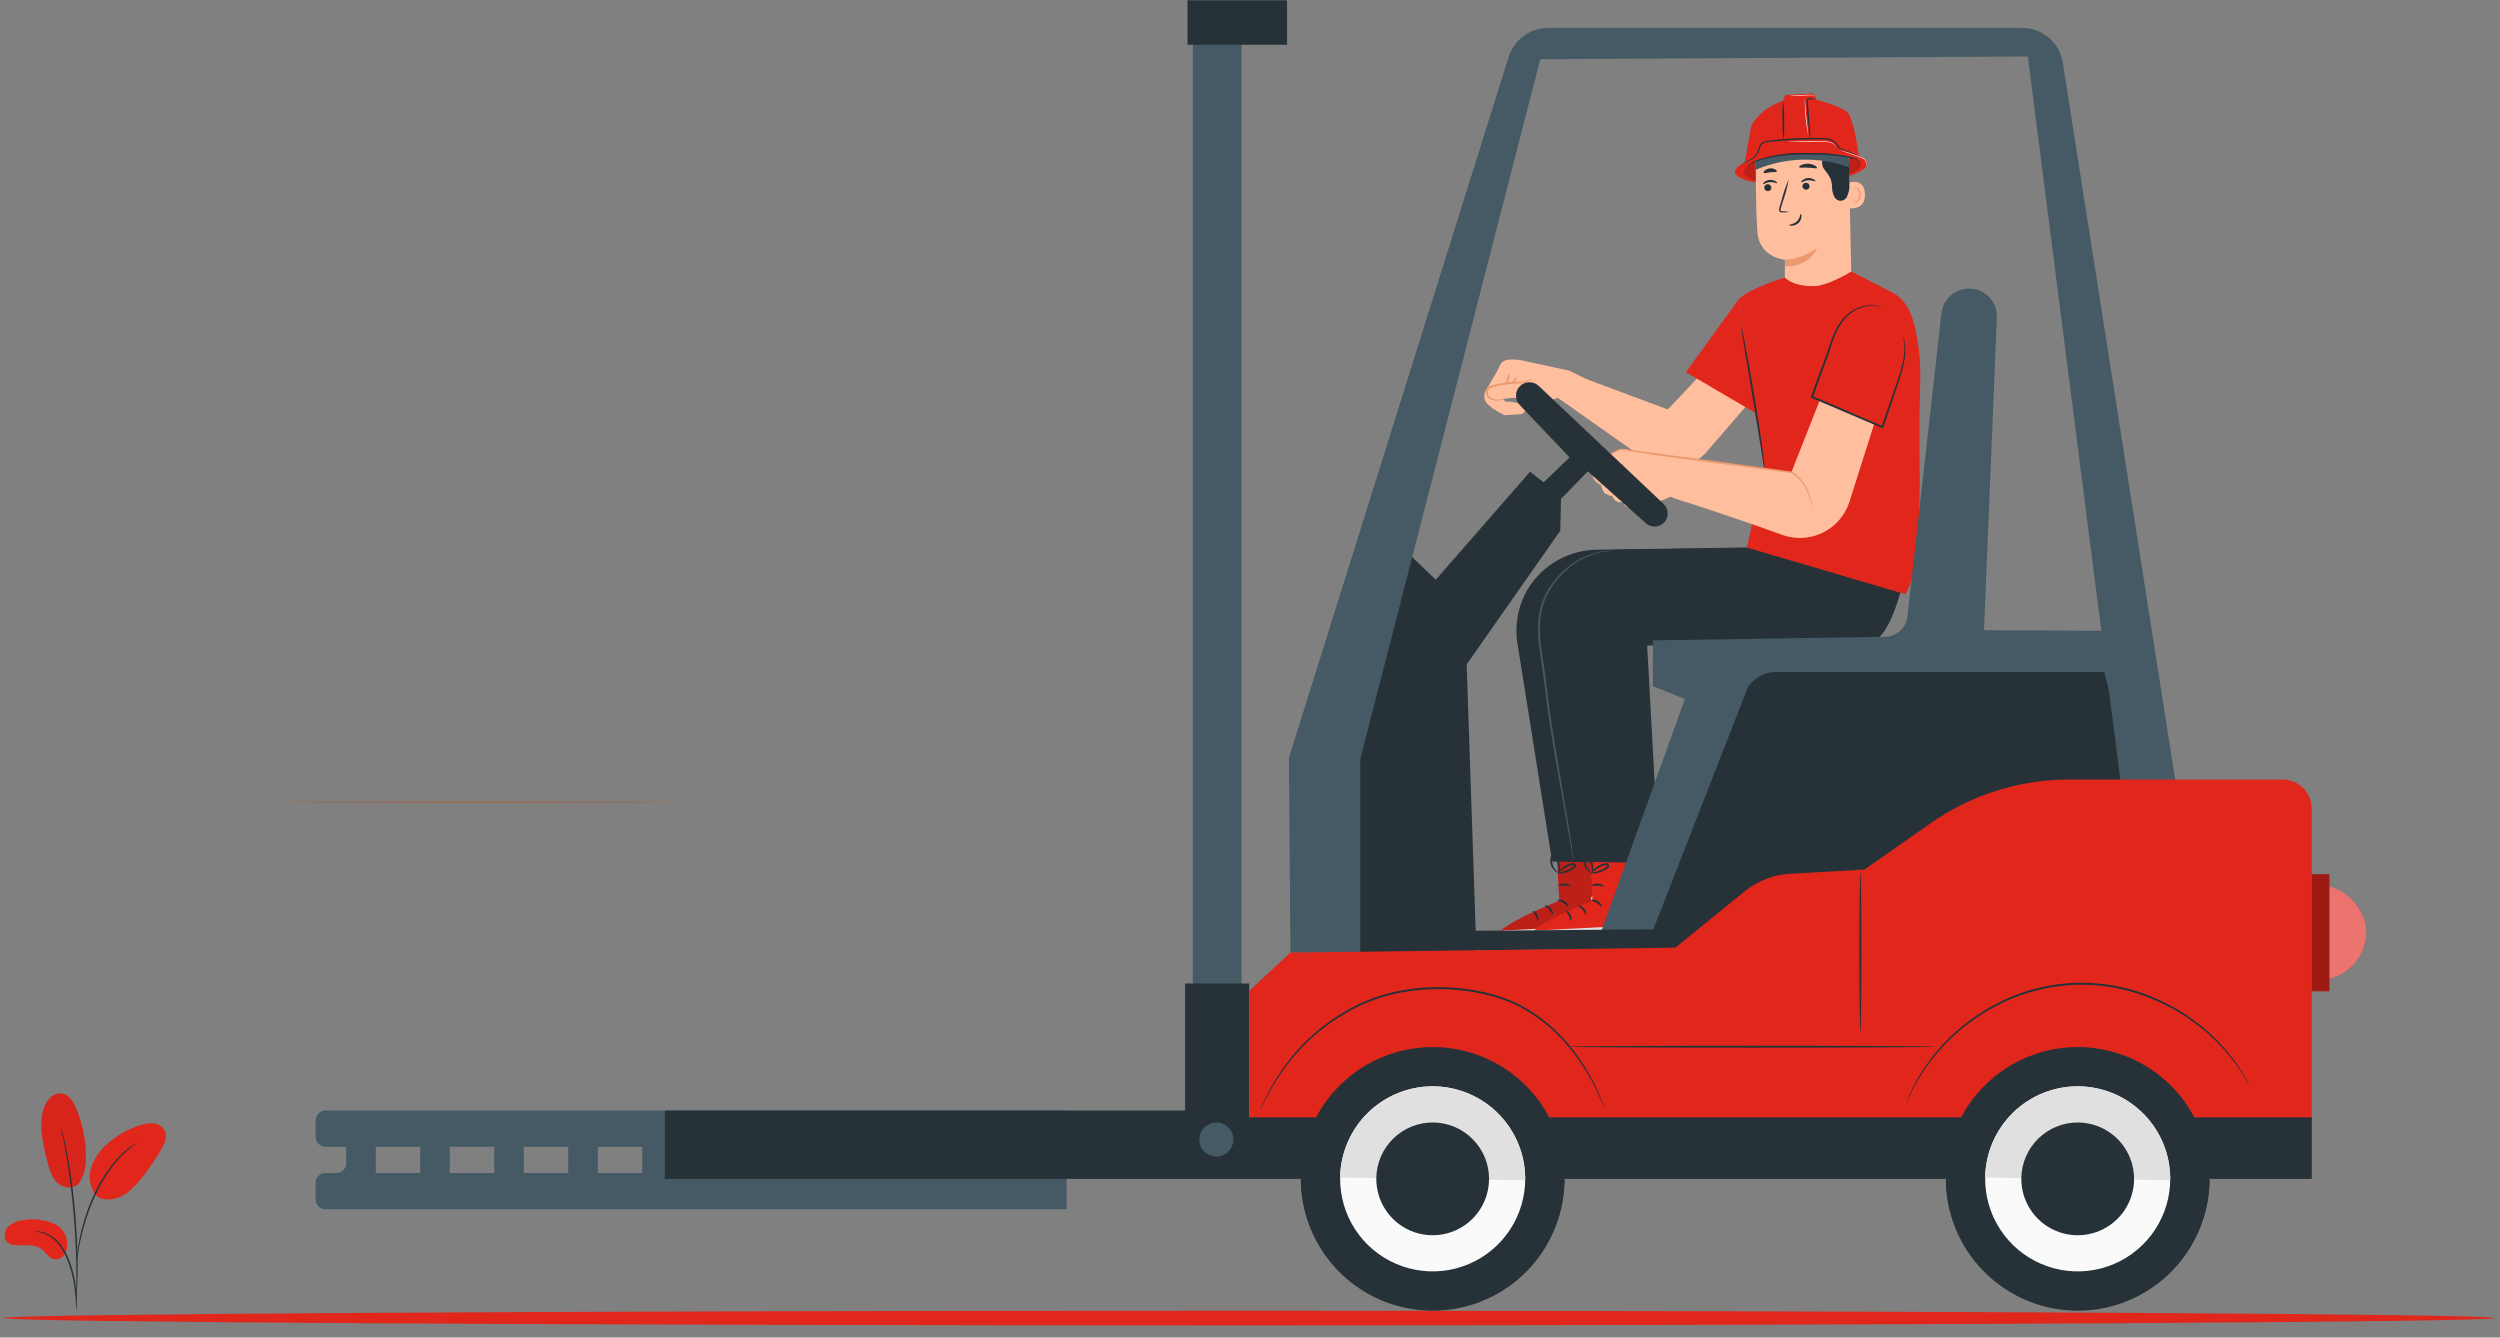 <svg width="200" height="107" viewBox="0 0 200 107" fill="none" xmlns="http://www.w3.org/2000/svg">
<rect x="0" y="0" width="200" height="107" fill="#808080" stroke="none"/>
<path d="M199.556 105.444C199.556 105.119 154.941 104.858 99.917 104.858C44.875 104.858 0.269 105.119 0.269 105.444C0.269 105.769 44.875 106.032 99.917 106.032C154.942 106.023 199.556 105.76 199.556 105.444Z" fill="#E1261C"/>
<path d="M119.088 32.404C118.918 32.272 118.8 32.084 118.758 31.872C118.715 31.661 118.751 31.442 118.857 31.255C119.093 30.84 119.372 30.354 119.498 30.152C119.653 29.912 119.793 29.662 119.919 29.406C119.958 29.253 120.039 29.114 120.154 29.005C120.268 28.896 120.411 28.821 120.566 28.79C120.942 28.741 121.325 28.752 121.698 28.823L125.551 29.654L127.344 30.544L125.598 32.084L124.628 31.788C124.337 32.042 123.194 32.175 122.807 32.127C122.311 32.065 121.317 31.743 120.753 31.85L120.211 31.924L120.469 32.142C120.942 32.107 121.415 32.204 121.837 32.422C121.905 32.467 121.958 32.532 121.987 32.608C122.016 32.684 122.021 32.768 122 32.847C121.979 32.926 121.934 32.997 121.871 33.049C121.807 33.101 121.73 33.132 121.648 33.137L120.381 33.22C120.039 33.058 119.709 32.87 119.396 32.657C119.298 32.568 119.195 32.483 119.088 32.404Z" fill="#FFBE9D"/>
<path d="M120.211 31.924C120.149 31.969 120.077 31.998 120.002 32.01C119.798 32.069 119.581 32.066 119.379 32.002C119.233 31.956 119.104 31.867 119.009 31.747C118.955 31.674 118.917 31.591 118.897 31.503C118.877 31.414 118.876 31.323 118.893 31.234C118.917 31.133 118.973 31.042 119.053 30.977C119.134 30.918 119.223 30.873 119.319 30.845C119.502 30.784 119.69 30.735 119.88 30.698C120.243 30.629 120.611 30.582 120.98 30.558C121.15 30.546 121.311 30.538 121.465 30.54C121.502 30.54 121.544 30.542 121.582 30.545C121.612 30.546 121.643 30.545 121.674 30.541C121.738 30.532 121.802 30.52 121.864 30.505C122.354 30.381 122.654 30.268 122.662 30.293C122.423 30.438 122.164 30.546 121.892 30.614C121.826 30.634 121.759 30.651 121.691 30.664C121.651 30.671 121.61 30.674 121.57 30.673C121.535 30.673 121.503 30.673 121.465 30.673C121.318 30.677 121.157 30.69 120.991 30.705C120.657 30.736 120.289 30.782 119.91 30.856C119.727 30.89 119.547 30.936 119.37 30.994C119.19 31.046 119.072 31.125 119.037 31.269C119.022 31.337 119.022 31.408 119.036 31.477C119.049 31.546 119.076 31.611 119.116 31.669C119.192 31.772 119.296 31.851 119.416 31.897C119.599 31.963 119.796 31.981 119.987 31.95C120.129 31.932 120.207 31.911 120.211 31.924Z" fill="#EB996E"/>
<path d="M120.69 29.917C120.731 29.906 120.806 30.11 120.731 30.353C120.656 30.597 120.481 30.723 120.454 30.692C120.42 30.661 120.518 30.51 120.577 30.307C120.636 30.104 120.643 29.924 120.69 29.917Z" fill="#EB996E"/>
<path d="M121.293 30.161C121.336 30.165 121.348 30.315 121.241 30.453C121.135 30.591 120.988 30.618 120.972 30.576C120.957 30.534 121.037 30.458 121.114 30.354C121.192 30.25 121.248 30.154 121.293 30.161Z" fill="#EB996E"/>
<path d="M136.462 29.301C136.993 29.081 133.418 32.754 133.418 32.754L126.814 30.293L124.483 31.725L131.585 36.724C132.315 37.237 133.204 37.473 134.092 37.388C134.981 37.304 135.81 36.904 136.429 36.262L140.62 31.417L136.462 29.301Z" fill="#FFBE9D"/>
<path d="M140.334 14.578C139.413 14.402 138.836 14.116 138.812 13.762C138.762 13.031 141.088 12.277 144.007 12.079C146.925 11.881 149.332 12.314 149.382 13.046C149.405 13.399 148.877 13.757 147.996 14.055" fill="#E1261C"/>
<g opacity="0.4">
<path opacity="0.4" d="M140.836 14.517C140.02 14.36 139.488 14.109 139.487 13.794C139.485 12.917 141.505 12.477 144.092 12.301C146.678 12.126 148.811 12.51 148.855 13.159C148.877 13.472 148.409 13.789 147.628 14.052" fill="black"/>
</g>
<path d="M139.515 13.369C139.515 13.369 140.061 10.211 140.115 10.055C140.17 9.9 140.963 8.479 143.053 7.947L144.802 7.829C144.802 7.829 147.339 8.459 147.834 9.034C148.329 9.608 148.722 12.531 148.722 12.531L143.744 11.797L140.463 12.837L139.515 13.369Z" fill="#E1261C"/>
<path d="M143.601 7.553L142.85 7.603C142.674 7.835 142.588 8.122 142.605 8.413C142.607 8.959 142.737 12.698 142.737 12.698L144.924 12.449L144.541 7.846L145.297 7.961L145.256 7.702L145.043 7.482L143.601 7.553Z" fill="#E1261C"/>
<path d="M148.173 24.764L142.813 24.881C142.745 24.316 142.796 20.789 142.796 20.789C142.796 20.789 140.756 20.612 140.594 18.595C140.432 16.577 140.465 12.525 140.465 12.525L140.488 12.347C142.757 11.184 145.458 10.91 147.58 12.326L147.894 12.536L148.173 24.764Z" fill="#FFBE9D"/>
<path d="M142.796 20.79C143.728 20.724 144.622 20.393 145.372 19.835C145.372 19.835 144.816 21.36 142.789 21.315L142.796 20.79Z" fill="#EB996E"/>
<path d="M147.787 14.644C147.82 14.627 149.146 14.14 149.196 15.523C149.246 16.907 147.846 16.671 147.841 16.632C147.835 16.593 147.787 14.644 147.787 14.644Z" fill="#FFBE9D"/>
<path d="M148.246 16.092C148.252 16.088 148.271 16.108 148.312 16.125C148.37 16.148 148.435 16.147 148.493 16.123C148.58 16.063 148.65 15.981 148.695 15.885C148.74 15.789 148.759 15.683 148.749 15.578C148.749 15.459 148.722 15.342 148.67 15.235C148.655 15.192 148.631 15.154 148.598 15.122C148.565 15.091 148.525 15.069 148.482 15.056C148.454 15.05 148.425 15.054 148.399 15.067C148.374 15.08 148.353 15.101 148.342 15.128C148.325 15.167 148.335 15.194 148.327 15.197C148.32 15.199 148.297 15.175 148.306 15.117C148.312 15.083 148.331 15.052 148.357 15.029C148.394 14.999 148.442 14.984 148.489 14.989C148.546 14.998 148.6 15.021 148.646 15.057C148.691 15.094 148.727 15.14 148.749 15.194C148.812 15.312 148.845 15.443 148.846 15.577C148.857 15.7 148.832 15.823 148.773 15.932C148.714 16.04 148.625 16.129 148.516 16.187C148.479 16.199 148.44 16.203 148.402 16.198C148.363 16.193 148.327 16.179 148.294 16.158C148.25 16.125 148.24 16.095 148.246 16.092Z" fill="#EB996E"/>
<path d="M141.136 15.016C141.14 15.091 141.174 15.162 141.229 15.213C141.285 15.264 141.358 15.291 141.434 15.289C141.47 15.289 141.507 15.282 141.541 15.268C141.575 15.254 141.606 15.233 141.632 15.207C141.658 15.181 141.679 15.15 141.693 15.116C141.707 15.082 141.714 15.045 141.713 15.008C141.709 14.933 141.675 14.863 141.62 14.812C141.564 14.761 141.491 14.734 141.416 14.736C141.379 14.736 141.342 14.743 141.308 14.757C141.274 14.771 141.243 14.791 141.217 14.817C141.191 14.844 141.17 14.874 141.156 14.909C141.143 14.943 141.136 14.979 141.136 15.016Z" fill="#263238"/>
<path d="M141.042 14.732C141.081 14.767 141.289 14.591 141.598 14.57C141.908 14.55 142.147 14.69 142.178 14.65C142.193 14.632 142.152 14.566 142.048 14.501C141.908 14.417 141.744 14.379 141.581 14.391C141.42 14.401 141.266 14.463 141.142 14.566C141.051 14.645 141.023 14.716 141.042 14.732Z" fill="#263238"/>
<path d="M144.193 14.903C144.197 14.978 144.231 15.049 144.286 15.1C144.342 15.15 144.415 15.178 144.491 15.175C144.527 15.175 144.564 15.168 144.598 15.154C144.632 15.14 144.663 15.12 144.689 15.094C144.715 15.068 144.736 15.037 144.75 15.002C144.764 14.968 144.771 14.932 144.77 14.895C144.766 14.82 144.732 14.749 144.677 14.698C144.621 14.647 144.548 14.62 144.473 14.623C144.436 14.622 144.399 14.629 144.365 14.643C144.331 14.657 144.3 14.678 144.274 14.704C144.248 14.73 144.227 14.761 144.213 14.795C144.199 14.829 144.192 14.866 144.193 14.903Z" fill="#263238"/>
<path d="M144.097 14.583C144.135 14.618 144.343 14.441 144.653 14.421C144.963 14.401 145.201 14.541 145.232 14.501C145.247 14.483 145.207 14.417 145.102 14.352C144.962 14.268 144.799 14.229 144.636 14.242C144.474 14.252 144.32 14.313 144.196 14.417C144.106 14.497 144.078 14.567 144.097 14.583Z" fill="#263238"/>
<path d="M143.127 16.96C142.96 16.92 142.789 16.901 142.617 16.903C142.537 16.901 142.461 16.89 142.444 16.837C142.432 16.755 142.445 16.672 142.481 16.598C142.543 16.402 142.607 16.195 142.675 15.979C142.857 15.453 142.998 14.914 143.094 14.365C142.869 14.875 142.686 15.402 142.546 15.941C142.482 16.159 142.421 16.366 142.361 16.564C142.318 16.663 142.31 16.774 142.341 16.877C142.354 16.905 142.374 16.928 142.398 16.947C142.422 16.965 142.449 16.978 142.479 16.985C142.524 16.994 142.569 16.997 142.615 16.994C142.786 17.005 142.959 16.993 143.127 16.96Z" fill="#263238"/>
<path d="M144.054 17.113C144.003 17.113 144.025 17.452 143.753 17.709C143.481 17.966 143.12 17.955 143.12 18.002C143.117 18.023 143.205 18.062 143.357 18.056C143.554 18.045 143.742 17.965 143.886 17.83C144.025 17.7 144.107 17.521 144.117 17.332C144.12 17.19 144.077 17.109 144.054 17.113Z" fill="#263238"/>
<path d="M143.934 13.372C143.97 13.454 144.277 13.393 144.644 13.413C145.012 13.425 145.312 13.511 145.355 13.432C145.375 13.395 145.318 13.319 145.194 13.245C145.029 13.156 144.845 13.105 144.657 13.097C144.47 13.089 144.283 13.124 144.11 13.199C143.981 13.262 143.918 13.333 143.934 13.372Z" fill="#263238"/>
<path d="M141.095 13.826C141.154 13.893 141.363 13.805 141.618 13.784C141.874 13.753 142.096 13.799 142.142 13.723C142.161 13.685 142.122 13.617 142.023 13.557C141.889 13.486 141.738 13.456 141.588 13.47C141.437 13.485 141.295 13.544 141.178 13.64C141.095 13.718 141.069 13.793 141.095 13.826Z" fill="#263238"/>
<path d="M147.926 13.33C147.91 13.894 147.966 14.46 147.95 15.024C147.932 15.238 147.878 15.446 147.79 15.642C147.761 15.755 147.697 15.856 147.608 15.931C147.518 16.005 147.407 16.05 147.291 16.058C147.175 16.067 147.059 16.039 146.959 15.977C146.86 15.916 146.782 15.826 146.737 15.718C146.627 15.496 146.568 15.251 146.565 15.003C146.563 14.756 146.52 14.51 146.44 14.276C146.309 14.032 146.153 13.802 145.974 13.59C145.885 13.484 145.822 13.358 145.79 13.223C145.758 13.088 145.757 12.947 145.789 12.812C146.535 12.788 147.273 12.968 147.924 13.331" fill="#263238"/>
<path d="M140.466 13.582L140.433 12.45L143.667 11.243L147.87 12.178L147.952 13.392C145.524 12.5 142.846 12.568 140.466 13.582Z" fill="#455A64"/>
<path d="M140.622 12.196L140.487 12.347L139.35 13.173C140.839 12.672 142.385 12.36 143.951 12.242C145.67 12.202 147.388 12.363 149.069 12.721L147.441 11.886C147.177 11.64 146.867 11.449 146.528 11.325C146.189 11.2 145.829 11.145 145.468 11.163L142.5 11.306C142.144 11.323 141.794 11.41 141.472 11.563C141.15 11.716 140.861 11.931 140.622 12.196Z" fill="#E1261C"/>
<path d="M142.686 11.213C142.742 10.688 142.757 10.159 142.73 9.631C142.744 9.103 142.717 8.575 142.648 8.051C142.593 8.576 142.578 9.105 142.605 9.633C142.591 10.161 142.618 10.689 142.686 11.213Z" fill="#263238"/>
<path d="M145.296 7.961C145.114 7.895 144.923 7.854 144.729 7.838C144.669 7.843 144.613 7.87 144.572 7.914C144.531 7.958 144.507 8.016 144.506 8.076C144.513 8.183 144.52 8.294 144.527 8.409C144.546 8.646 144.565 8.898 144.586 9.162C144.631 9.696 144.678 10.178 144.72 10.529C144.731 10.719 144.762 10.908 144.813 11.092C144.832 10.902 144.831 10.711 144.808 10.522C144.79 10.172 144.756 9.687 144.711 9.153C144.687 8.889 144.664 8.637 144.642 8.401C144.631 8.289 144.621 8.181 144.611 8.076C144.611 8.04 144.624 8.004 144.647 7.977C144.671 7.949 144.704 7.931 144.74 7.926C144.924 7.955 145.11 7.967 145.296 7.961Z" fill="#263238"/>
<path d="M139.275 13.164C139.281 13.172 139.41 13.098 139.658 12.99C139.781 12.935 139.935 12.87 140.105 12.776C140.306 12.673 140.477 12.52 140.602 12.332C140.748 12.117 140.756 11.83 140.919 11.616C141.069 11.387 141.393 11.367 141.706 11.334C142.341 11.265 143.041 11.21 143.778 11.181C144.515 11.152 145.218 11.145 145.858 11.15C146.15 11.124 146.442 11.2 146.684 11.366C146.783 11.457 146.873 11.557 146.953 11.664L147.079 11.814L147.143 11.885C147.169 11.91 147.2 11.93 147.234 11.944C147.69 12.129 148.061 12.239 148.315 12.335C148.445 12.388 148.578 12.433 148.713 12.472C148.684 12.449 148.652 12.431 148.618 12.417C148.554 12.386 148.458 12.342 148.333 12.29C148.087 12.181 147.709 12.053 147.272 11.864C147.249 11.855 147.228 11.841 147.21 11.825L147.148 11.755L147.028 11.604C146.946 11.49 146.853 11.384 146.751 11.288C146.493 11.102 146.177 11.013 145.86 11.036C145.218 11.024 144.513 11.026 143.773 11.057C143.033 11.087 142.33 11.144 141.693 11.22C141.535 11.233 141.378 11.258 141.223 11.295C141.066 11.332 140.929 11.424 140.835 11.555C140.657 11.809 140.656 12.095 140.527 12.286C140.414 12.466 140.257 12.614 140.071 12.717C139.909 12.815 139.759 12.885 139.638 12.947C139.518 13.01 139.425 13.061 139.364 13.099C139.304 13.138 139.273 13.162 139.275 13.164Z" fill="#263238"/>
<path d="M139.729 13.309C139.76 13.298 139.788 13.281 139.814 13.26C139.889 13.207 139.968 13.159 140.051 13.117C140.354 12.963 140.673 12.842 141.002 12.756C142.091 12.47 143.215 12.339 144.34 12.367C145.003 12.37 145.634 12.356 146.202 12.392C146.768 12.434 147.283 12.506 147.707 12.577C147.919 12.615 148.109 12.657 148.275 12.7C148.416 12.726 148.55 12.784 148.666 12.868C148.713 12.907 148.75 12.956 148.775 13.011C148.801 13.066 148.813 13.126 148.811 13.187C148.814 13.187 148.83 13.156 148.827 13.088C148.817 12.99 148.771 12.899 148.698 12.833C148.581 12.736 148.442 12.667 148.294 12.633C148.128 12.582 147.937 12.533 147.724 12.489C147.223 12.391 146.718 12.32 146.209 12.276C145.634 12.234 145.001 12.245 144.341 12.242C143.204 12.211 142.069 12.355 140.977 12.67C140.645 12.765 140.326 12.901 140.027 13.074C139.945 13.121 139.869 13.176 139.798 13.239C139.75 13.283 139.726 13.306 139.729 13.309Z" fill="#263238"/>
<path d="M143.172 7.68C143.275 7.689 143.379 7.689 143.482 7.682L144.227 7.651C144.518 7.643 144.784 7.606 144.968 7.624C145.019 7.627 145.068 7.64 145.112 7.663C145.157 7.686 145.197 7.718 145.228 7.757C145.221 7.729 145.205 7.704 145.183 7.685C145.125 7.632 145.052 7.598 144.973 7.589C144.724 7.576 144.474 7.58 144.225 7.601L143.48 7.645C143.376 7.649 143.273 7.66 143.172 7.68Z" fill="#FAFAFA"/>
<path d="M143.045 11.336C143.097 11.341 143.149 11.342 143.202 11.339L143.628 11.333C143.987 11.328 144.483 11.324 145.032 11.333L145.805 11.352C146.014 11.35 146.224 11.366 146.43 11.401C146.567 11.429 146.691 11.504 146.78 11.612C146.81 11.654 146.835 11.699 146.855 11.746C146.848 11.693 146.828 11.643 146.796 11.601C146.708 11.482 146.582 11.4 146.439 11.367C146.231 11.326 146.019 11.306 145.807 11.306C145.569 11.295 145.307 11.287 145.033 11.282C144.483 11.274 143.985 11.282 143.627 11.297L143.201 11.319C143.148 11.321 143.096 11.326 143.045 11.336Z" fill="#FAFAFA"/>
<path d="M144.667 10.787C144.669 10.75 144.666 10.712 144.658 10.675C144.645 10.576 144.631 10.476 144.617 10.373C144.582 10.118 144.538 9.765 144.499 9.374C144.461 8.984 144.438 8.628 144.422 8.372C144.416 8.268 144.41 8.167 144.404 8.067C144.404 8.029 144.4 7.992 144.391 7.955C144.385 7.992 144.382 8.03 144.384 8.068C144.384 8.14 144.384 8.244 144.387 8.373C144.393 8.631 144.412 8.987 144.449 9.379C144.486 9.771 144.538 10.124 144.581 10.379C144.603 10.506 144.622 10.608 144.638 10.679C144.643 10.716 144.653 10.752 144.667 10.787Z" fill="#FAFAFA"/>
<path d="M147.23 12.012C147.261 12.03 147.294 12.045 147.328 12.056L147.598 12.158L148.498 12.476C148.664 12.527 148.826 12.589 148.984 12.663C149.11 12.722 149.212 12.823 149.272 12.949C149.311 13.035 149.32 13.131 149.298 13.223C149.279 13.286 149.254 13.315 149.258 13.319C149.285 13.294 149.305 13.263 149.316 13.228C149.348 13.133 149.344 13.029 149.305 12.936C149.246 12.799 149.14 12.688 149.006 12.622C148.847 12.545 148.682 12.48 148.513 12.429L147.609 12.124L147.332 12.037C147.299 12.025 147.265 12.016 147.23 12.012Z" fill="#FAFAFA"/>
<path d="M124.467 67.057L124.744 72.056C124.744 72.056 119.755 74.019 119.718 74.948L129.431 74.756L129.317 66.948L124.467 67.057Z" fill="#E1261C"/>
<g opacity="0.4">
<path opacity="0.4" d="M124.467 67.057L124.744 72.056C124.744 72.056 119.755 74.019 119.718 74.948L129.431 74.756L129.317 66.948L124.467 67.057Z" fill="black"/>
</g>
<path d="M127.741 71.576C127.835 71.603 127.916 71.663 127.968 71.745C128.021 71.828 128.041 71.927 128.025 72.023C128.002 72.118 127.943 72.201 127.861 72.254C127.779 72.306 127.68 72.326 127.584 72.308C127.484 72.279 127.399 72.215 127.344 72.127C127.289 72.04 127.268 71.934 127.286 71.833C127.32 71.736 127.391 71.655 127.483 71.609C127.575 71.563 127.681 71.555 127.779 71.586" fill="#E0E0E0"/>
<path d="M129.433 74.756L129.391 73.969L120.093 74.448C120.093 74.448 119.665 74.644 119.719 74.948L129.433 74.756Z" fill="#E0E0E0"/>
<path d="M124.586 72.01C124.589 72.058 124.826 72.075 125.063 72.222C125.303 72.364 125.427 72.567 125.471 72.547C125.514 72.537 125.438 72.255 125.148 72.081C124.859 71.907 124.577 71.967 124.586 72.01Z" fill="#263238"/>
<path d="M123.577 72.452C123.567 72.498 123.774 72.575 123.939 72.772C124.11 72.964 124.155 73.181 124.202 73.178C124.247 73.184 124.274 72.906 124.064 72.664C123.854 72.423 123.577 72.407 123.577 72.452Z" fill="#263238"/>
<path d="M123.023 73.684C123.066 73.693 123.127 73.455 123 73.198C122.873 72.94 122.65 72.841 122.631 72.881C122.605 72.921 122.752 73.057 122.853 73.27C122.958 73.479 122.975 73.679 123.023 73.684Z" fill="#263238"/>
<path d="M124.651 70.864C124.672 70.907 124.888 70.837 125.156 70.85C125.425 70.857 125.635 70.942 125.659 70.902C125.686 70.867 125.479 70.696 125.163 70.686C124.846 70.677 124.627 70.827 124.651 70.864Z" fill="#263238"/>
<g opacity="0.3">
<path opacity="0.3" d="M124.524 68.047L124.573 68.938L129.347 68.8L129.337 67.997L124.524 68.047Z" fill="black"/>
</g>
<path d="M124.613 69.854C124.773 69.894 124.941 69.89 125.099 69.842C125.274 69.807 125.444 69.751 125.605 69.676C125.701 69.631 125.794 69.579 125.882 69.522C125.936 69.49 125.985 69.451 126.027 69.405C126.057 69.37 126.076 69.327 126.079 69.281C126.082 69.235 126.069 69.19 126.044 69.152C126.019 69.119 125.988 69.093 125.951 69.075C125.915 69.056 125.874 69.047 125.834 69.047C125.772 69.048 125.711 69.058 125.652 69.076C125.549 69.103 125.448 69.14 125.351 69.186C125.189 69.263 125.039 69.366 124.909 69.489C124.688 69.702 124.614 69.881 124.631 69.89C124.653 69.905 124.76 69.754 124.986 69.577C125.117 69.475 125.261 69.39 125.415 69.325C125.504 69.286 125.597 69.255 125.692 69.232C125.794 69.203 125.882 69.201 125.909 69.246C125.919 69.263 125.92 69.27 125.899 69.3C125.868 69.334 125.832 69.363 125.793 69.386C125.711 69.442 125.627 69.493 125.539 69.538C125.39 69.616 125.233 69.679 125.072 69.728C124.916 69.759 124.763 69.801 124.613 69.854Z" fill="#263238"/>
<path d="M124.676 69.921C124.766 69.78 124.807 69.615 124.795 69.449C124.8 69.268 124.774 69.089 124.718 68.917C124.685 68.816 124.641 68.717 124.588 68.624C124.561 68.561 124.518 68.505 124.462 68.463C124.407 68.421 124.342 68.394 124.273 68.385C124.23 68.387 124.188 68.401 124.153 68.425C124.117 68.45 124.089 68.485 124.073 68.525C124.049 68.582 124.033 68.642 124.026 68.704C124.012 68.813 124.014 68.923 124.033 69.032C124.063 69.213 124.138 69.384 124.25 69.53C124.445 69.776 124.644 69.831 124.648 69.814C124.663 69.79 124.496 69.702 124.346 69.463C124.259 69.325 124.204 69.171 124.183 69.009C124.171 68.916 124.172 68.821 124.187 68.728C124.199 68.624 124.237 68.54 124.276 68.55C124.324 68.548 124.407 68.624 124.449 68.706C124.499 68.789 124.541 68.877 124.575 68.967C124.632 69.123 124.667 69.285 124.678 69.451C124.697 69.736 124.65 69.914 124.676 69.921Z" fill="#263238"/>
<path d="M150.692 45.814C150.692 45.814 149.631 51.257 147.868 51.334C145.705 51.429 130.048 51.642 130.048 51.642L131.003 69.08L124.169 68.915L121.439 51.733C121.135 50.191 121.392 48.59 122.166 47.222C122.184 47.191 122.203 47.158 122.222 47.126C122.806 46.166 123.627 45.372 124.606 44.82C125.585 44.269 126.689 43.978 127.813 43.976L140.817 43.78L150.692 45.814Z" fill="#263238"/>
<path d="M127.122 67.057L127.4 72.056C127.4 72.056 122.41 74.019 122.373 74.948L132.086 74.756L131.972 66.948L127.122 67.057Z" fill="#E1261C"/>
<path d="M130.396 71.576C130.49 71.603 130.571 71.663 130.623 71.745C130.676 71.828 130.696 71.927 130.679 72.023C130.656 72.118 130.598 72.201 130.516 72.253C130.434 72.306 130.334 72.326 130.238 72.308C130.139 72.279 130.053 72.215 129.998 72.127C129.943 72.04 129.923 71.934 129.941 71.832C129.975 71.736 130.045 71.656 130.137 71.609C130.229 71.564 130.336 71.555 130.434 71.586" fill="#E0E0E0"/>
<path d="M132.088 74.756L132.045 73.969L122.748 74.448C122.748 74.448 122.319 74.644 122.375 74.948L132.088 74.756Z" fill="#E0E0E0"/>
<path d="M127.243 72.01C127.245 72.058 127.483 72.075 127.719 72.222C127.96 72.364 128.084 72.567 128.127 72.547C128.171 72.537 128.094 72.255 127.805 72.081C127.515 71.907 127.232 71.967 127.243 72.01Z" fill="#263238"/>
<path d="M126.232 72.452C126.222 72.498 126.429 72.575 126.594 72.772C126.765 72.964 126.81 73.181 126.857 73.178C126.902 73.184 126.929 72.906 126.719 72.664C126.509 72.423 126.232 72.407 126.232 72.452Z" fill="#263238"/>
<path d="M125.678 73.684C125.721 73.693 125.782 73.455 125.655 73.198C125.528 72.94 125.304 72.841 125.286 72.881C125.259 72.921 125.406 73.057 125.507 73.27C125.608 73.483 125.631 73.679 125.678 73.684Z" fill="#263238"/>
<path d="M127.305 70.864C127.326 70.907 127.542 70.837 127.811 70.85C128.08 70.857 128.29 70.942 128.314 70.902C128.34 70.867 128.133 70.696 127.817 70.686C127.5 70.677 127.281 70.827 127.305 70.864Z" fill="#263238"/>
<g opacity="0.3">
<path opacity="0.3" d="M127.178 68.047L127.227 68.938L132.001 68.8L131.991 67.997L127.178 68.047Z" fill="black"/>
</g>
<path d="M127.268 69.854C127.428 69.894 127.596 69.89 127.754 69.842C127.929 69.807 128.099 69.751 128.26 69.676C128.356 69.631 128.449 69.579 128.537 69.522C128.591 69.49 128.64 69.451 128.682 69.405C128.712 69.37 128.731 69.327 128.734 69.281C128.737 69.235 128.724 69.19 128.699 69.152C128.674 69.119 128.643 69.093 128.606 69.075C128.57 69.056 128.529 69.047 128.489 69.047C128.427 69.048 128.366 69.058 128.307 69.076C128.203 69.104 128.103 69.14 128.006 69.186C127.844 69.263 127.694 69.366 127.564 69.489C127.342 69.702 127.269 69.881 127.287 69.89C127.308 69.905 127.415 69.754 127.641 69.577C127.773 69.475 127.917 69.39 128.07 69.325C128.16 69.286 128.253 69.255 128.347 69.232C128.45 69.203 128.537 69.201 128.563 69.246C128.573 69.263 128.574 69.27 128.553 69.3C128.522 69.334 128.486 69.363 128.447 69.386C128.366 69.442 128.281 69.493 128.193 69.538C128.044 69.616 127.888 69.679 127.726 69.728C127.571 69.759 127.417 69.801 127.268 69.854Z" fill="#263238"/>
<path d="M127.331 69.921C127.42 69.78 127.462 69.615 127.45 69.449C127.458 69.16 127.386 68.875 127.243 68.624C127.216 68.561 127.172 68.505 127.117 68.463C127.062 68.421 126.997 68.394 126.928 68.385C126.885 68.387 126.843 68.401 126.807 68.425C126.772 68.45 126.744 68.485 126.728 68.525C126.704 68.582 126.688 68.642 126.681 68.704C126.666 68.813 126.668 68.923 126.687 69.032C126.718 69.213 126.793 69.384 126.905 69.53C127.1 69.776 127.299 69.831 127.303 69.814C127.318 69.79 127.151 69.702 127.001 69.463C126.914 69.325 126.859 69.171 126.838 69.009C126.826 68.916 126.827 68.821 126.841 68.728C126.854 68.624 126.891 68.54 126.93 68.55C126.979 68.548 127.062 68.624 127.104 68.706C127.153 68.789 127.195 68.877 127.229 68.967C127.287 69.123 127.322 69.285 127.333 69.451C127.352 69.736 127.305 69.914 127.331 69.921Z" fill="#263238"/>
<path d="M152.417 45.814C152.417 45.814 151.356 51.257 149.593 51.334C147.43 51.429 131.773 51.642 131.773 51.642L132.728 69.08L125.895 68.915L123.164 51.733C122.86 50.191 123.118 48.591 123.891 47.222C123.909 47.191 123.928 47.158 123.947 47.126C124.531 46.166 125.352 45.372 126.331 44.821C127.31 44.269 128.414 43.978 129.538 43.976L142.543 43.78L152.417 45.814Z" fill="#263238"/>
<path d="M139.093 23.951L141.139 37.65L139.745 43.804L152.417 47.534C153.561 45.898 153.606 40.694 153.565 37.014C153.495 30.528 153.781 30.213 153.501 27.938C153.224 25.689 152.742 24.199 151.54 23.484L148.103 21.716C148.103 21.716 146.154 22.957 144.97 22.889C144.97 22.889 143.561 22.947 142.781 22.199C142.781 22.199 139.935 23.062 139.093 23.951Z" fill="#E1261C"/>
<path d="M139.092 23.951L134.869 29.772L140.62 33.148L140.18 31.031L139.092 23.951Z" fill="#E1261C"/>
<path d="M129.029 44.062C129.006 44.069 128.981 44.073 128.956 44.073L128.743 44.09C128.627 44.097 128.512 44.11 128.397 44.13C128.241 44.15 128.085 44.18 127.932 44.218C126.951 44.457 126.045 44.938 125.295 45.615C124.78 46.08 124.336 46.618 123.98 47.214C123.571 47.896 123.318 48.66 123.238 49.451C123.163 50.33 123.196 51.214 123.337 52.084C123.46 52.994 123.64 53.937 123.739 54.913C123.957 56.855 124.25 58.696 124.525 60.369L125.277 64.81C125.489 66.075 125.653 67.1 125.755 67.81C125.802 68.155 125.839 68.428 125.866 68.629C125.876 68.715 125.885 68.784 125.891 68.842C125.895 68.866 125.897 68.891 125.894 68.916C125.884 68.893 125.878 68.869 125.875 68.845L125.835 68.634C125.8 68.434 125.753 68.163 125.693 67.82C125.566 67.1 125.385 66.082 125.165 64.83C124.941 63.562 124.675 62.06 124.379 60.395C124.097 58.722 123.798 56.88 123.579 54.932C123.48 53.961 123.304 53.024 123.18 52.106C123.04 51.223 123.01 50.326 123.09 49.436C123.176 48.625 123.441 47.843 123.865 47.147C124.233 46.543 124.69 45.998 125.22 45.532C125.987 44.851 126.916 44.378 127.918 44.158C128.282 44.075 128.656 44.042 129.029 44.062Z" fill="#455A64"/>
<path d="M133.885 39.831C133.885 39.831 138.772 41.41 142.573 42.788C143.218 43.022 143.911 43.093 144.591 42.994C145.27 42.895 145.914 42.63 146.466 42.222C147.172 41.7 147.694 40.969 147.96 40.133L150.562 31.933L146.217 30.41L143.312 37.781L132.501 36.359" fill="#FFBE9D"/>
<path d="M127.42 38.141L127.379 37.753C127.405 37.467 127.525 37.196 127.719 36.983C127.824 36.868 127.948 36.773 128.086 36.701L129.366 36.034C129.56 35.934 129.781 35.899 129.996 35.935L132.619 36.382L135.626 36.777L135.004 40.199L133.613 39.737C133.613 39.737 132.604 40.296 131.984 40.163C131.984 40.163 131.408 40.547 131.171 40.266C131.171 40.266 130.654 40.709 130.463 40.68C130.272 40.65 129.887 40.429 129.901 40.296L129.916 40.118C129.817 40.17 129.706 40.195 129.594 40.189C129.483 40.184 129.375 40.149 129.281 40.088C129.148 39.985 129.045 39.847 128.986 39.689C128.746 39.663 128.519 39.565 128.336 39.408C128.215 39.231 128.135 39.029 128.099 38.817C128.099 38.817 127.516 38.541 127.42 38.141Z" fill="#FFBE9D"/>
<path d="M129.353 36.9C129.371 36.898 129.403 37.04 129.339 37.257C129.243 37.53 129.085 37.776 128.877 37.977C128.646 38.214 128.432 38.408 128.298 38.569C128.165 38.729 128.096 38.84 128.074 38.83C128.052 38.82 128.087 38.687 128.207 38.501C128.372 38.273 128.557 38.06 128.762 37.867C128.955 37.679 129.115 37.459 129.234 37.218C129.317 37.032 129.327 36.899 129.353 36.9Z" fill="#EB996E"/>
<path d="M129.853 38.269C129.806 38.551 129.688 38.817 129.511 39.041C129.257 39.435 128.977 39.697 128.945 39.668C129.218 39.183 129.521 38.715 129.853 38.269Z" fill="#EB996E"/>
<path d="M130.522 39.175C130.559 39.199 130.45 39.423 130.278 39.675C130.107 39.927 129.938 40.111 129.902 40.085C129.865 40.06 129.975 39.836 130.146 39.585C130.316 39.334 130.485 39.151 130.522 39.175Z" fill="#EB996E"/>
<path d="M130.398 38.815C130.391 38.834 130.331 38.836 130.251 38.788C130.199 38.754 130.155 38.71 130.122 38.658C130.088 38.606 130.066 38.548 130.056 38.487C130.046 38.426 130.05 38.364 130.065 38.304C130.081 38.245 130.109 38.189 130.147 38.141C130.209 38.07 130.266 38.053 130.279 38.069C130.31 38.1 130.18 38.256 130.214 38.462C130.248 38.669 130.416 38.776 130.398 38.815Z" fill="#EB996E"/>
<path d="M131.13 39.735C131.122 39.754 131.071 39.759 131.006 39.721C130.963 39.695 130.926 39.661 130.897 39.62C130.867 39.58 130.846 39.533 130.835 39.484C130.819 39.432 130.818 39.376 130.832 39.323C130.847 39.27 130.876 39.223 130.917 39.186C130.997 39.133 131.059 39.17 131.051 39.19C131.018 39.223 130.994 39.264 130.983 39.31C130.972 39.355 130.975 39.403 130.99 39.447C131.023 39.604 131.147 39.695 131.13 39.735Z" fill="#EB996E"/>
<path d="M129.973 37.835C129.971 37.855 129.906 37.871 129.813 37.828C129.751 37.798 129.699 37.753 129.66 37.697C129.622 37.641 129.598 37.576 129.592 37.508C129.586 37.44 129.597 37.372 129.625 37.31C129.653 37.248 129.696 37.194 129.751 37.153C129.835 37.094 129.902 37.098 129.908 37.117C129.925 37.152 129.735 37.275 129.754 37.493C129.774 37.712 129.984 37.798 129.973 37.835Z" fill="#EB996E"/>
<path d="M150.585 24.602C149.593 24.171 148.371 24.606 147.653 25.352C146.935 26.098 146.606 27.087 146.298 28.043C145.999 28.965 145.257 30.835 144.959 31.757L150.593 34.169C151.072 32.868 151.52 31.556 151.936 30.235C152.286 29.127 152.612 27.93 152.206 26.827" fill="#E1261C"/>
<path d="M152.204 26.828C152.229 26.87 152.248 26.916 152.262 26.963C152.311 27.096 152.348 27.234 152.372 27.374C152.458 27.897 152.444 28.432 152.332 28.95C152.158 29.739 151.931 30.515 151.651 31.273C151.354 32.154 151.023 33.136 150.665 34.194L150.64 34.271L150.558 34.236L146.592 32.542L144.922 31.826L144.855 31.797L144.876 31.734C145.331 30.393 145.842 29.162 146.223 28.029C146.389 27.484 146.594 26.952 146.836 26.437C147.053 25.981 147.351 25.567 147.715 25.217C148.273 24.69 149.013 24.399 149.78 24.404C149.988 24.412 150.193 24.449 150.39 24.514C150.458 24.537 150.523 24.566 150.585 24.601C150.325 24.514 150.054 24.466 149.78 24.459C149.037 24.475 148.329 24.771 147.795 25.287C147.446 25.634 147.162 26.04 146.956 26.486C146.722 26.999 146.525 27.527 146.365 28.068C145.99 29.21 145.485 30.445 145.037 31.778L144.992 31.686L146.662 32.4L150.624 34.102L150.516 34.143C150.881 33.089 151.219 32.111 151.523 31.233C151.81 30.482 152.048 29.713 152.236 28.931C152.356 28.422 152.384 27.897 152.32 27.378C152.267 27.019 152.19 26.831 152.204 26.828Z" fill="#263238"/>
<path d="M144.986 40.591C144.965 40.596 144.922 40.27 144.731 39.72C144.616 39.388 144.461 39.071 144.269 38.776C144.024 38.387 143.687 38.064 143.288 37.837L143.304 37.841L137.201 37.048L133.521 36.551L131.916 36.329L130.522 36.106L129.914 36.008C129.742 35.979 129.565 36.011 129.413 36.098L128.622 36.481L128.118 36.717C128.061 36.748 128.001 36.772 127.938 36.789C127.989 36.749 128.045 36.715 128.104 36.688L128.594 36.425L129.373 36.018C129.54 35.919 129.737 35.879 129.93 35.907L130.539 35.994L131.935 36.197L133.542 36.405L137.222 36.889L143.321 37.721H143.331L143.337 37.724C143.754 37.965 144.103 38.309 144.35 38.722C144.541 39.027 144.69 39.354 144.796 39.697C144.866 39.913 144.92 40.133 144.957 40.356C144.974 40.433 144.984 40.512 144.986 40.591Z" fill="#EB996E"/>
<path d="M141.147 37.445C141.105 37.3 141.077 37.152 141.062 37.002C141.012 36.687 140.947 36.28 140.869 35.79C140.695 34.739 140.464 33.34 140.208 31.794C139.953 30.248 139.719 28.848 139.545 27.797C139.469 27.307 139.405 26.899 139.357 26.584C139.327 26.436 139.311 26.286 139.308 26.135C139.358 26.278 139.395 26.424 139.418 26.574C139.48 26.886 139.56 27.291 139.657 27.779C139.85 28.798 140.105 30.208 140.365 31.769C140.626 33.33 140.844 34.746 140.981 35.773C141.051 36.287 141.097 36.704 141.124 36.993C141.146 37.143 141.154 37.294 141.147 37.445Z" fill="#263238"/>
<path d="M85.331 91.742V88.842H26.043C25.833 88.842 25.631 88.925 25.483 89.074C25.334 89.223 25.25 89.425 25.25 89.635V90.948C25.25 91.159 25.334 91.36 25.483 91.509C25.631 91.658 25.833 91.742 26.043 91.742H27.694V93.061C27.694 93.268 27.612 93.467 27.465 93.613C27.319 93.76 27.12 93.842 26.913 93.842H26.031C25.928 93.842 25.827 93.862 25.732 93.901C25.637 93.94 25.551 93.998 25.479 94.07C25.406 94.143 25.349 94.229 25.31 94.323C25.27 94.418 25.25 94.519 25.25 94.622V95.961C25.25 96.063 25.27 96.165 25.31 96.259C25.349 96.354 25.406 96.44 25.479 96.513C25.551 96.585 25.637 96.642 25.732 96.682C25.827 96.721 25.928 96.741 26.031 96.741H85.331V93.842H71.511V91.742H85.331ZM41.905 91.742H45.458V93.842H41.905V91.742ZM39.536 93.842H35.983V91.742H39.536V93.842ZM47.826 91.742H51.379V93.842H47.826V91.742ZM53.747 91.742H57.3V93.842H53.747V91.742ZM59.668 91.742H63.221V93.842H59.668V91.742ZM30.062 91.742H33.615V93.842H30.062V91.742ZM69.142 93.842H65.589V91.742H69.142V93.842Z" fill="#455A64"/>
<path d="M133.121 41.809C133.218 41.709 133.294 41.592 133.345 41.463C133.396 41.334 133.42 41.196 133.418 41.057C133.415 40.918 133.384 40.781 133.328 40.654C133.272 40.527 133.191 40.413 133.09 40.318L123.089 30.866C122.889 30.679 122.624 30.576 122.351 30.577C122.077 30.578 121.813 30.684 121.614 30.872C121.407 31.069 121.287 31.34 121.279 31.625C121.272 31.911 121.378 32.188 121.574 32.395L125.564 36.592L123.487 38.589L122.403 37.74L114.861 46.379L110.829 42.501L105.968 56.796L106.933 76.209H118.113L117.333 53.15L124.822 42.459L124.879 39.916L127.025 37.71L131.671 41.86C131.873 42.04 132.136 42.135 132.406 42.125C132.675 42.116 132.931 42.002 133.119 41.809H133.121Z" fill="#263238"/>
<path d="M127.989 74.809L134.789 55.925L132.234 54.89V51.228L150.828 50.94C151.266 50.931 151.686 50.763 152.009 50.468C152.333 50.173 152.538 49.77 152.587 49.335L155.317 25.06C155.378 24.517 155.637 24.015 156.045 23.651C156.452 23.286 156.98 23.085 157.526 23.085C157.826 23.085 158.123 23.146 158.398 23.263C158.674 23.381 158.923 23.553 159.131 23.769C159.338 23.985 159.5 24.241 159.606 24.521C159.712 24.801 159.76 25.1 159.748 25.399L158.72 50.414L168.429 50.466L168.76 55.029L140.047 56.152L132.56 74.537L127.989 74.809Z" fill="#455A64"/>
<path d="M132.267 74.344L108.096 74.537V76.147L118.106 76.019L134.057 75.898L172.721 70.437L168.338 53.754H142.168C141.715 53.747 141.268 53.851 140.864 54.056C140.461 54.261 140.113 54.561 139.852 54.931L132.267 74.344Z" fill="#263238"/>
<path d="M120.682 4.587L103.112 60.624L103.235 76.209H108.825V60.72L123.221 4.736L162.226 4.519L169.686 62.831H174.087L165.011 4.927C164.869 4.169 164.466 3.485 163.872 2.993C163.279 2.5 162.532 2.231 161.76 2.231H123.85C123.139 2.231 122.447 2.46 121.876 2.884C121.305 3.309 120.886 3.906 120.682 4.587Z" fill="#455A64"/>
<path d="M99.958 94.212V79.243L103.235 76.209L134.026 75.813L139.582 71.304C140.615 70.465 141.886 69.974 143.215 69.899L149.145 69.564C149.145 69.564 151.807 67.73 154.373 65.913C157.634 63.602 161.532 62.361 165.529 62.361H182.6C182.907 62.36 183.211 62.421 183.494 62.538C183.778 62.656 184.035 62.828 184.253 63.045C184.47 63.262 184.642 63.52 184.759 63.803C184.877 64.087 184.937 64.391 184.937 64.698V94.213L99.958 94.212Z" fill="#E1261C"/>
<path d="M184.937 89.388H99.656V94.309H184.937V89.388Z" fill="#263238"/>
<path d="M104.07 94.157C104.04 96.243 104.629 98.29 105.762 100.041C106.896 101.792 108.523 103.167 110.438 103.993C112.353 104.819 114.47 105.058 116.521 104.681C118.573 104.303 120.466 103.326 121.962 101.873C123.458 100.42 124.489 98.555 124.925 96.516C125.362 94.477 125.183 92.353 124.413 90.415C123.643 88.477 122.315 86.811 120.598 85.627C118.881 84.444 116.851 83.796 114.766 83.766C111.969 83.726 109.271 84.798 107.266 86.747C105.26 88.695 104.11 91.361 104.07 94.157Z" fill="#263238"/>
<path d="M104.072 94.131C104.072 94.139 104.072 94.148 104.07 94.158C104.044 96.945 105.123 99.629 107.07 101.624C109.018 103.618 111.676 104.76 114.463 104.801C117.25 104.841 119.94 103.776 121.944 101.838C123.948 99.901 125.104 97.249 125.158 94.462C125.158 94.453 125.158 94.444 125.158 94.435L104.072 94.131Z" fill="#263238"/>
<path d="M107.212 94.203C107.191 95.667 107.604 97.104 108.4 98.333C109.196 99.562 110.338 100.528 111.683 101.107C113.027 101.687 114.513 101.855 115.953 101.59C117.394 101.325 118.723 100.639 119.773 99.619C120.823 98.599 121.547 97.29 121.853 95.858C122.16 94.426 122.034 92.936 121.494 91.575C120.953 90.215 120.021 89.045 118.815 88.214C117.61 87.383 116.185 86.928 114.721 86.907C112.758 86.879 110.863 87.632 109.455 89C108.047 90.368 107.24 92.24 107.212 94.203Z" fill="#FAFAFA"/>
<path d="M114.72 86.907C112.757 86.879 110.863 87.632 109.455 89C108.047 90.368 107.24 92.24 107.211 94.203L122.016 94.416C122.044 92.453 121.291 90.559 119.923 89.151C118.555 87.743 116.683 86.936 114.72 86.907Z" fill="#E0E0E0"/>
<path d="M110.105 94.245C110.092 95.136 110.344 96.012 110.828 96.761C111.313 97.51 112.009 98.098 112.828 98.451C113.647 98.804 114.552 98.906 115.43 98.745C116.307 98.584 117.117 98.166 117.756 97.544C118.396 96.923 118.837 96.125 119.024 95.253C119.21 94.381 119.134 93.473 118.805 92.644C118.475 91.815 117.907 91.103 117.173 90.596C116.439 90.09 115.57 89.813 114.679 89.8C113.483 89.783 112.329 90.242 111.471 91.075C110.613 91.909 110.122 93.049 110.105 94.245Z" fill="#263238"/>
<path d="M155.672 94.157C155.642 96.243 156.231 98.29 157.365 100.041C158.498 101.792 160.126 103.167 162.041 103.993C163.956 104.819 166.073 105.058 168.124 104.681C170.175 104.303 172.068 103.326 173.564 101.873C175.06 100.42 176.092 98.555 176.528 96.516C176.964 94.477 176.786 92.353 176.016 90.415C175.246 88.477 173.918 86.811 172.201 85.627C170.483 84.444 168.454 83.796 166.368 83.766C163.572 83.726 160.874 84.798 158.868 86.747C156.862 88.695 155.713 91.361 155.672 94.157Z" fill="#263238"/>
<path d="M155.674 94.131C155.674 94.139 155.673 94.148 155.672 94.158C155.646 96.945 156.725 99.629 158.672 101.624C160.62 103.618 163.277 104.76 166.065 104.801C168.852 104.841 171.542 103.776 173.546 101.838C175.55 99.901 176.706 97.249 176.76 94.462C176.76 94.453 176.76 94.444 176.76 94.435L155.674 94.131Z" fill="#263238"/>
<path d="M158.814 94.203C158.793 95.667 159.206 97.104 160.002 98.333C160.798 99.562 161.94 100.528 163.285 101.107C164.629 101.687 166.116 101.855 167.556 101.59C168.996 101.325 170.325 100.639 171.375 99.619C172.425 98.599 173.149 97.29 173.455 95.858C173.762 94.426 173.637 92.936 173.096 91.575C172.555 90.214 171.623 89.045 170.417 88.214C169.212 87.383 167.787 86.928 166.323 86.907C164.359 86.879 162.465 87.632 161.057 89C159.649 90.368 158.842 92.24 158.814 94.203Z" fill="#FAFAFA"/>
<path d="M166.323 86.907C164.36 86.879 162.466 87.632 161.058 89C159.649 90.368 158.842 92.24 158.814 94.203L173.619 94.416C173.647 92.453 172.894 90.559 171.526 89.151C170.158 87.742 168.286 86.935 166.323 86.907Z" fill="#E0E0E0"/>
<path d="M161.707 94.245C161.694 95.136 161.946 96.012 162.431 96.761C162.915 97.51 163.611 98.098 164.43 98.451C165.249 98.804 166.155 98.906 167.032 98.745C167.909 98.584 168.719 98.166 169.359 97.544C169.998 96.923 170.44 96.125 170.626 95.253C170.813 94.381 170.736 93.473 170.407 92.644C170.078 91.815 169.51 91.103 168.775 90.596C168.041 90.09 167.173 89.813 166.281 89.8C165.689 89.792 165.101 89.9 164.55 90.119C164 90.338 163.498 90.662 163.073 91.075C162.649 91.488 162.309 91.98 162.075 92.524C161.84 93.068 161.715 93.652 161.707 94.245Z" fill="#263238"/>
<path d="M179.939 86.804C179.919 86.782 179.902 86.758 179.888 86.731L179.752 86.51L179.536 86.147C179.443 85.98 179.34 85.818 179.228 85.662C178.553 84.644 177.754 83.712 176.851 82.889C176.578 82.614 176.25 82.375 175.927 82.102C175.598 81.839 175.233 81.594 174.862 81.332C174.471 81.102 174.087 80.829 173.651 80.617C173.435 80.506 173.222 80.386 172.998 80.278L172.307 79.97C170.267 79.092 168.053 78.691 165.834 78.797C163.616 78.903 161.45 79.513 159.503 80.582L158.844 80.951C158.632 81.08 158.43 81.22 158.227 81.352C157.813 81.604 157.457 81.912 157.089 82.179C156.745 82.475 156.405 82.753 156.103 83.047C155.809 83.349 155.505 83.618 155.26 83.917C154.439 84.823 153.733 85.827 153.157 86.905C153.06 87.07 152.973 87.241 152.896 87.417L152.716 87.799C152.669 87.894 152.631 87.971 152.602 88.032C152.611 88.038 152.618 88.048 152.62 88.058C152.623 88.069 152.621 88.081 152.616 88.09C152.611 88.1 152.602 88.108 152.592 88.111C152.581 88.115 152.57 88.115 152.559 88.11C152.549 88.106 152.541 88.098 152.536 88.088C152.532 88.077 152.531 88.066 152.534 88.055C152.538 88.045 152.545 88.036 152.555 88.03C152.564 88.025 152.576 88.023 152.587 88.025L152.686 87.786L152.853 87.397C152.925 87.218 153.008 87.044 153.102 86.876C153.66 85.78 154.357 84.76 155.175 83.842C155.419 83.538 155.723 83.264 156.018 82.958C156.32 82.659 156.661 82.376 157.006 82.076C157.376 81.804 157.733 81.491 158.149 81.235C158.353 81.102 158.556 80.959 158.77 80.828L159.433 80.451C161.398 79.364 163.586 78.743 165.828 78.636C168.07 78.529 170.307 78.939 172.366 79.835L173.062 80.147C173.287 80.257 173.503 80.38 173.719 80.493C174.157 80.708 174.544 80.986 174.937 81.221C175.309 81.487 175.676 81.737 176.005 82.005C176.327 82.282 176.656 82.525 176.929 82.805C177.831 83.642 178.622 84.59 179.281 85.628C179.391 85.787 179.49 85.952 179.579 86.123L179.782 86.494L179.905 86.724C179.92 86.749 179.931 86.776 179.939 86.804Z" fill="#263238"/>
<path d="M128.382 88.745C128.365 88.718 128.352 88.69 128.341 88.66C128.314 88.596 128.28 88.513 128.237 88.409C128.191 88.295 128.135 88.158 128.071 87.999L127.825 87.448C127.286 86.284 126.617 85.186 125.83 84.174C124.682 82.657 123.216 81.409 121.536 80.517C120.53 80.026 119.463 79.671 118.364 79.461C117.185 79.219 115.984 79.109 114.781 79.134C113.578 79.152 112.381 79.306 111.213 79.594C110.127 79.866 109.079 80.275 108.096 80.811C106.417 81.704 104.915 82.897 103.664 84.331C102.828 85.303 102.1 86.362 101.493 87.491C101.277 87.892 101.116 88.205 101.013 88.421C100.962 88.522 100.921 88.602 100.89 88.664C100.9 88.671 100.906 88.681 100.909 88.692C100.912 88.704 100.91 88.716 100.904 88.726C100.898 88.736 100.889 88.744 100.878 88.747C100.867 88.751 100.855 88.75 100.844 88.745C100.833 88.74 100.825 88.732 100.82 88.721C100.816 88.71 100.815 88.698 100.819 88.687C100.823 88.676 100.831 88.667 100.842 88.661C100.852 88.656 100.864 88.654 100.875 88.657C100.903 88.593 100.939 88.511 100.984 88.408C101.076 88.187 101.23 87.868 101.438 87.462C102.027 86.315 102.746 85.24 103.58 84.257C104.829 82.801 106.336 81.588 108.026 80.681C109.019 80.136 110.077 79.719 111.176 79.441C112.355 79.148 113.564 78.992 114.779 78.974C115.994 78.949 117.207 79.061 118.396 79.307C119.509 79.522 120.587 79.885 121.604 80.385C123.298 81.292 124.772 82.562 125.919 84.104C126.703 85.128 127.361 86.242 127.881 87.422C127.968 87.63 128.046 87.816 128.115 87.98C128.175 88.142 128.225 88.281 128.267 88.397L128.357 88.655C128.369 88.684 128.377 88.714 128.382 88.745Z" fill="#263238"/>
<path d="M99.937 88.842H53.187V94.309H99.937V88.842Z" fill="#263238"/>
<path d="M98.67 91.162C98.67 91.431 98.591 91.694 98.441 91.918C98.291 92.142 98.079 92.317 97.83 92.42C97.581 92.523 97.307 92.55 97.043 92.497C96.779 92.445 96.536 92.315 96.346 92.124C96.155 91.934 96.026 91.691 95.973 91.427C95.921 91.163 95.948 90.889 96.051 90.641C96.154 90.392 96.328 90.179 96.552 90.029C96.776 89.88 97.039 89.8 97.309 89.8C97.487 89.8 97.665 89.835 97.83 89.903C97.995 89.972 98.145 90.072 98.272 90.199C98.398 90.325 98.498 90.475 98.567 90.641C98.635 90.806 98.67 90.983 98.67 91.162Z" fill="#455A64"/>
<path d="M99.324 1.801H95.421V79.32H99.324V1.801Z" fill="#455A64"/>
<path d="M154.818 83.737C154.818 83.781 148.24 83.817 140.126 83.817C132.012 83.817 125.435 83.781 125.435 83.737C125.435 83.692 132.011 83.656 140.126 83.656C148.241 83.656 154.818 83.693 154.818 83.737Z" fill="#263238"/>
<path d="M148.83 82.575C148.785 82.575 148.75 79.714 148.75 76.186C148.75 72.657 148.785 69.796 148.83 69.796C148.874 69.796 148.91 72.656 148.91 76.186C148.91 79.715 148.874 82.575 148.83 82.575Z" fill="#263238"/>
<path d="M102.964 0.024H95.001V3.578H102.964V0.024Z" fill="#263238"/>
<path d="M99.937 78.68H94.809V88.913H99.937V78.68Z" fill="#263238"/>
<path d="M54.093 64.163C54.066 64.168 54.039 64.169 54.012 64.168L53.77 64.174L52.844 64.184L49.435 64.2L38.19 64.215L26.943 64.2L23.534 64.183L22.608 64.174L22.367 64.168C22.339 64.169 22.312 64.168 22.285 64.163C22.312 64.159 22.339 64.157 22.367 64.158L22.608 64.153L23.534 64.143L26.943 64.127L38.19 64.111L49.435 64.127L52.844 64.143L53.77 64.153L54.012 64.158C54.039 64.157 54.066 64.159 54.093 64.163Z" fill="#9A6847"/>
<path d="M186.284 70.891C187.939 71.289 189.326 72.969 189.298 74.671C189.264 75.525 188.951 76.343 188.406 77.001C187.861 77.658 187.116 78.119 186.284 78.311" fill="#E1261C"/>
<g opacity="0.6">
<path opacity="0.6" d="M186.284 70.891C187.939 71.289 189.326 72.969 189.298 74.671C189.264 75.525 188.951 76.343 188.406 77.001C187.861 77.658 187.116 78.119 186.284 78.311" fill="white"/>
</g>
<path d="M186.352 69.935H184.937V79.302H186.352V69.935Z" fill="#E1261C"/>
<path opacity="0.3" d="M186.352 69.935H184.937V79.302H186.352V69.935Z" fill="black"/>
<path d="M6.369 94.584C5.874 95.252 4.954 95.002 4.535 94.575C4.117 94.147 3.95 93.541 3.802 92.962C3.46 91.64 3.116 90.254 3.432 88.925C3.511 88.522 3.699 88.149 3.976 87.845C4.116 87.696 4.293 87.586 4.489 87.526C4.685 87.467 4.893 87.46 5.093 87.506C5.555 87.642 5.834 88.108 6.032 88.548C6.615 89.85 6.901 91.265 6.868 92.69C6.895 93.358 6.72 94.017 6.367 94.584" fill="#E1261C"/>
<g opacity="0.2">
<path opacity="0.2" d="M6.369 94.584C5.874 95.252 4.954 95.002 4.535 94.575C4.117 94.147 3.95 93.541 3.802 92.962C3.46 91.64 3.116 90.254 3.432 88.925C3.511 88.522 3.699 88.149 3.976 87.845C4.116 87.696 4.293 87.586 4.489 87.526C4.685 87.467 4.893 87.46 5.093 87.506C5.555 87.642 5.834 88.108 6.032 88.548C6.615 89.85 6.901 91.265 6.868 92.69C6.895 93.358 6.72 94.017 6.367 94.584" fill="black"/>
</g>
<path d="M4.491 97.983C3.702 97.587 2.807 97.453 1.937 97.603C1.463 97.632 1.012 97.819 0.656 98.134C0.331 98.475 0.254 99.089 0.609 99.397C0.839 99.561 1.12 99.641 1.402 99.621C2.079 99.631 2.834 99.532 3.364 99.954C3.666 100.195 3.862 100.587 4.227 100.711C4.41 100.759 4.604 100.745 4.779 100.673C4.955 100.601 5.102 100.474 5.198 100.31C5.383 99.976 5.433 99.583 5.336 99.213C5.3 98.957 5.204 98.712 5.057 98.499C4.911 98.285 4.717 98.109 4.491 97.983Z" fill="#E1261C"/>
<path d="M7.651 95.596C7.415 95.269 7.262 94.89 7.205 94.491C7.149 94.092 7.19 93.686 7.327 93.306C7.609 92.549 8.094 91.884 8.729 91.385C9.451 90.776 10.285 90.313 11.184 90.023C11.533 89.893 11.905 89.84 12.276 89.868C12.462 89.883 12.64 89.944 12.797 90.045C12.953 90.145 13.083 90.282 13.174 90.444C13.415 90.937 13.155 91.518 12.879 91.991C12.391 92.825 11.839 93.619 11.226 94.366C10.734 94.967 10.173 95.557 9.44 95.814C8.707 96.07 7.955 96.019 7.584 95.506" fill="#E1261C"/>
<path d="M6.126 104.852C6.103 104.75 6.091 104.646 6.091 104.542C6.075 104.316 6.055 104.032 6.031 103.695C6 103.278 5.948 102.863 5.874 102.452C5.777 101.951 5.64 101.458 5.464 100.979C5.291 100.5 5.052 100.048 4.753 99.637C4.51 99.302 4.195 99.025 3.831 98.827C3.584 98.697 3.318 98.606 3.043 98.559C2.939 98.552 2.836 98.534 2.735 98.506C2.839 98.496 2.945 98.497 3.049 98.509C3.335 98.539 3.613 98.619 3.871 98.747C4.255 98.941 4.588 99.221 4.845 99.565C5.157 99.982 5.406 100.444 5.582 100.934C5.761 101.421 5.897 101.922 5.989 102.431C6.058 102.848 6.102 103.268 6.12 103.689C6.137 104.048 6.14 104.339 6.139 104.54C6.146 104.644 6.141 104.748 6.126 104.852Z" fill="#263238"/>
<path d="M6.085 104.201C6.078 104.153 6.076 104.105 6.08 104.057C6.083 103.949 6.088 103.813 6.092 103.647C6.103 103.291 6.116 102.775 6.115 102.138C6.117 100.864 6.055 99.104 5.895 97.167C5.735 95.23 5.497 93.484 5.273 92.231C5.221 91.917 5.167 91.634 5.116 91.386C5.065 91.138 5.026 90.924 4.985 90.75C4.951 90.587 4.924 90.454 4.9 90.35C4.887 90.303 4.88 90.256 4.879 90.207C4.9 90.251 4.915 90.296 4.925 90.343C4.954 90.448 4.989 90.579 5.034 90.74C5.082 90.912 5.131 91.125 5.186 91.372C5.241 91.619 5.304 91.901 5.362 92.215C5.67 93.85 5.89 95.499 6.022 97.158C6.182 99.098 6.23 100.863 6.205 102.139C6.195 102.778 6.168 103.294 6.143 103.649C6.128 103.815 6.117 103.95 6.107 104.058C6.105 104.106 6.098 104.154 6.085 104.201Z" fill="#263238"/>
<path d="M6.167 100.802C6.161 100.659 6.166 100.516 6.182 100.373C6.205 100.098 6.254 99.701 6.344 99.216C6.453 98.647 6.595 98.086 6.767 97.534C6.974 96.855 7.229 96.192 7.529 95.55C8.052 94.368 8.785 93.29 9.693 92.37C9.851 92.213 10.018 92.066 10.194 91.929C10.271 91.867 10.339 91.806 10.408 91.758L10.601 91.632C10.718 91.549 10.841 91.475 10.969 91.411C10.544 91.727 10.139 92.069 9.757 92.434C8.878 93.363 8.163 94.435 7.645 95.604C7.347 96.241 7.091 96.898 6.88 97.569C6.703 98.115 6.554 98.67 6.433 99.232C6.331 99.712 6.27 100.105 6.231 100.377C6.221 100.52 6.2 100.662 6.167 100.802Z" fill="#263238"/>
</svg>

